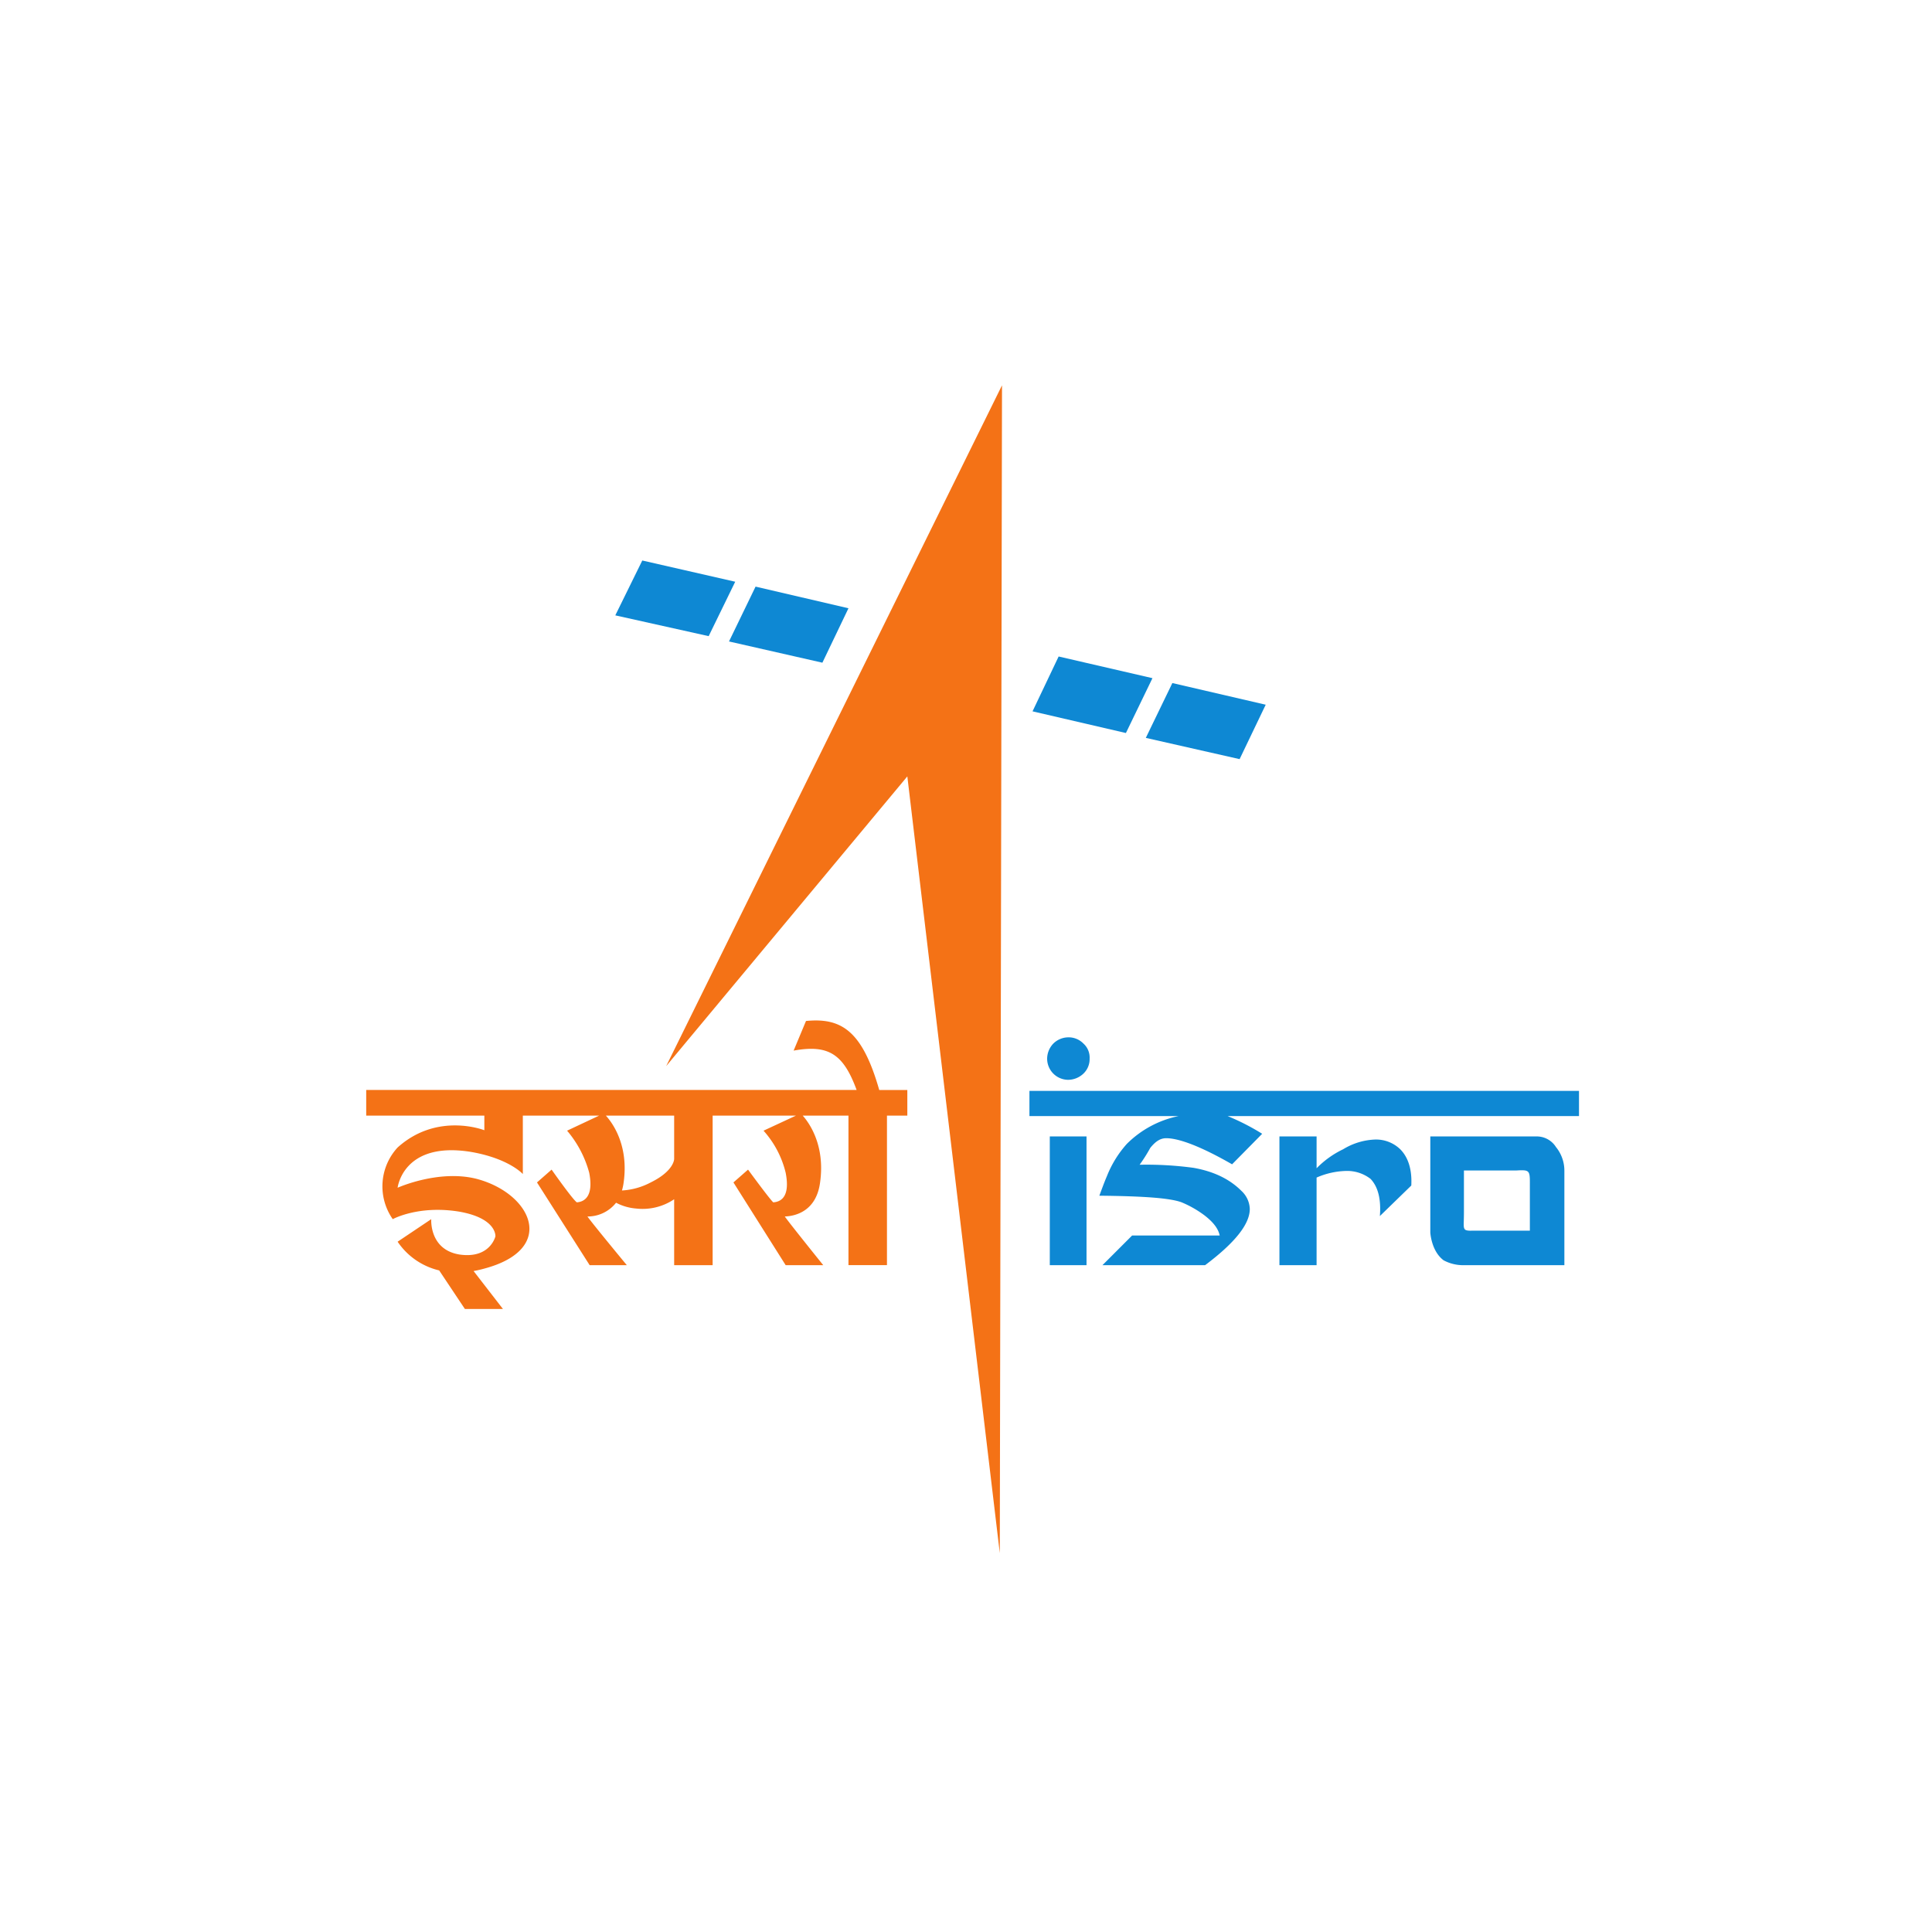 <svg id="Layer_1" data-name="Layer 1" xmlns="http://www.w3.org/2000/svg" width="512" height="512" viewBox="0 0 512 512">
  <defs>
    <style>
      .cls-1 {
        fill: #0e88d3;
      }

      .cls-1, .cls-2 {
        fill-rule: evenodd;
      }

      .cls-2 {
        fill: #f47216;
      }
    </style>
  </defs>
  <g id="g12">
    <path id="path76" class="cls-1" d="M170.213,148.54l-7.153,14.537,24.746,5.508,7.034-14.42Zm30.019,6.919-7.038,14.535,24.748,5.626,6.91-14.422Zm80.317,18.518-6.917,14.535,24.746,5.745L305.41,179.722Zm30.137,7.038-7.034,14.531,24.857,5.63,6.917-14.422Z"/>
    <path id="path84" class="cls-1" d="M283.015,274.907a5.722,5.722,0,0,0-3.868,1.645,5.848,5.848,0,0,0-1.643,3.981,5.61,5.61,0,0,0,5.511,5.63,5.948,5.948,0,0,0,4.103-1.643,5.31,5.31,0,0,0,1.643-3.987,4.974,4.974,0,0,0-1.643-3.981A5.458,5.458,0,0,0,283.015,274.907Zm-10.204,14.187V295.776h39.517a27.06,27.06,0,0,0-13.72,7.382,28.491,28.491,0,0,0-5.276,8.561c-.707,1.637-1.292,3.281-1.993,5.154,11.491.121,18.644.586,21.81,1.758a27.967,27.967,0,0,1,5.982,3.401c2.459,1.873,3.75,3.637,4.1,5.395H300.017l-7.855,7.855h27.205c7.969-5.981,11.841-10.906,11.841-14.893a6.816,6.816,0,0,0-2.227-4.802c-3.166-3.166-7.39-5.161-12.664-6.097a92.716,92.716,0,0,0-14.307-.821,41.507,41.507,0,0,0,2.816-4.452c1.408-1.758,2.694-2.579,4.222-2.579,3.516,0,9.497,2.343,17.466,6.917l7.975-8.09a61.385,61.385,0,0,0-9.146-4.687h93.107v-6.682H272.811Zm5.395,12.071v34.118h9.733V301.165Zm60.856,0v34.118h9.848V312.069a20.631,20.631,0,0,1,7.86-1.758,10.133,10.133,0,0,1,6.447,2.11q2.991,3.163,2.464,9.848L374.006,314.179c.236-4.217-.821-7.505-2.929-9.613a9.218,9.218,0,0,0-6.567-2.579,17.404,17.404,0,0,0-8.561,2.579,24.606,24.606,0,0,0-7.038,5.039v-8.44Zm39.983,0v25.441s.236,4.925,3.522,7.384a10.874,10.874,0,0,0,5.389,1.293h26.619V310.311a9.902,9.902,0,0,0-2.229-6.332,6.021,6.021,0,0,0-5.159-2.814Zm24.018,8.969c2.545-.047,2.366.628,2.366,4.63v11.371H390.071s-1.527.121-1.877-.35c-.465-.586-.237-1.288-.237-4.689v-10.904H401.798c.483-.029.901-.051,1.265-.058Z"/>
    <path id="path96" class="cls-2" d="M176.544,282.526l88.998-180.41-.586,309.477L240.452,205.749l-63.908,76.778"/>
    <path id="path98" class="cls-2" d="M215.354,270.45c-.571.021-1.155.061-1.756.119l-3.281,7.855c9.253-1.671,13.204.909,16.696,10.432H97.049v6.797h31.308v3.872s-12.435-4.924-22.983,4.568a15.183,15.183,0,0,0-1.293,18.996s6.804-3.753,17.588-1.995c10.083,1.758,9.617,6.562,9.617,6.562s-1.408,5.981-9.498,4.809c-8.09-1.293-7.503-9.376-7.503-9.376l-8.911,5.976a18.355,18.355,0,0,0,11.011,7.606l6.812,10.217h10.085L125.503,336.838c.88-.156,1.789-.357,2.733-.619,19.581-5.159,12.663-19.932-1.873-23.798-10.089-2.58-20.989,2.342-20.989,2.342s1.403-12.428,19.461-9.492c10.083,1.752,13.72,5.861,13.72,5.861v-15.478H158.767l-8.485,3.987a28.736,28.736,0,0,1,5.861,11.134c1.293,6.567-1.523,7.74-3.281,7.855-1.172-.816-6.682-8.67-6.682-8.67l-3.872,3.396,13.955,21.925h9.848s-9.027-10.905-10.435-12.899a9.598,9.598,0,0,0,7.591-3.646,13.614,13.614,0,0,0,5.308,1.536A14.951,14.951,0,0,0,178.659,317.814v17.468h10.198V295.654H210.927l-8.585,3.987a25.708,25.708,0,0,1,5.865,11.134c1.287,6.567-1.407,7.74-3.285,7.855-.937-.816-6.682-8.67-6.682-8.67l-3.872,3.396,13.84,21.925H218.17s-8.79-10.905-10.198-12.899c3.166-.115,8.44-1.638,9.376-9.142,1.368-9.954-3.076-15.866-4.617-17.588h12.12v39.622h10.204V295.654h5.395v-6.797H233.008C228.795,274.116,223.649,270.15,215.354,270.45Zm-54.786,25.204H178.659V307.145s-0,3.167-6.217,6.213a18.425,18.425,0,0,1-7.618,2.133,14.347,14.347,0,0,0,.465-2.249C166.657,303.288,162.135,297.377,160.568,295.654Z"/>
  </g>
</svg>
